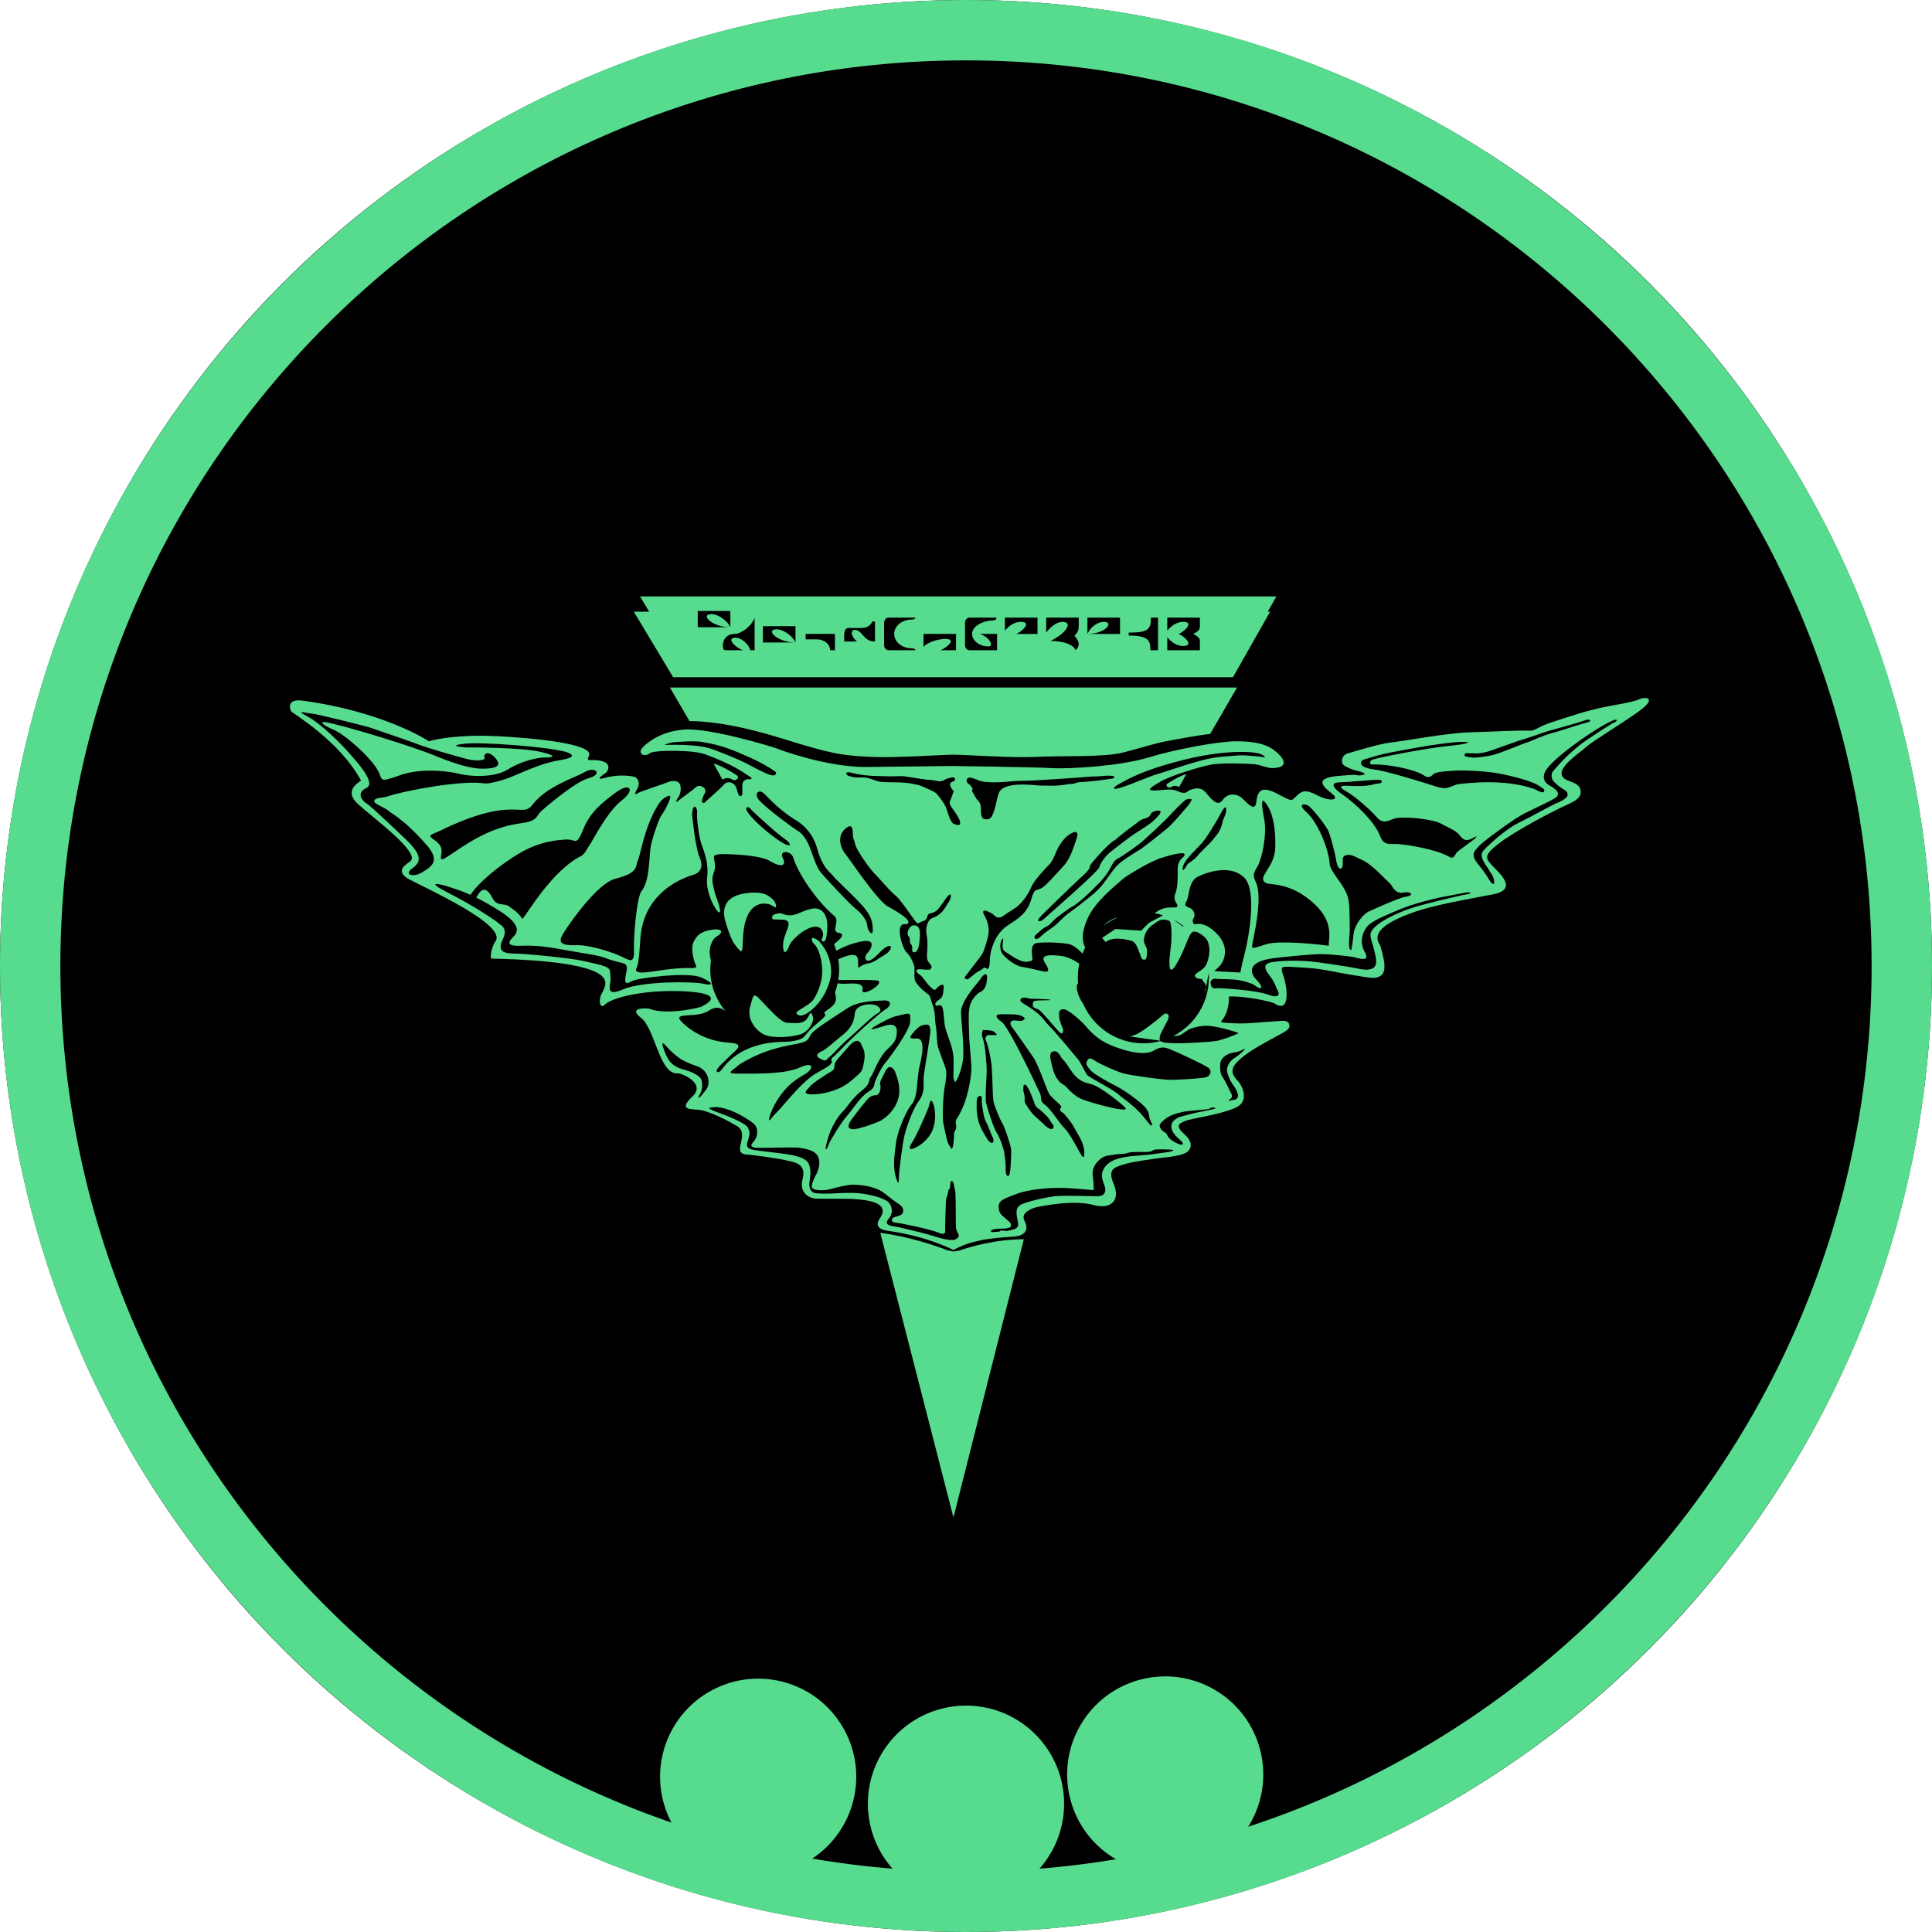 <?xml version="1.0" encoding="UTF-8" standalone="no"?>
<!DOCTYPE svg PUBLIC "-//W3C//DTD SVG 1.1//EN" "http://www.w3.org/Graphics/SVG/1.1/DTD/svg11.dtd">
<svg width="100%" height="100%" viewBox="0 0 256 256" version="1.1" xmlns="http://www.w3.org/2000/svg" xmlns:xlink="http://www.w3.org/1999/xlink" xml:space="preserve" xmlns:serif="http://www.serif.com/" style="fill-rule:evenodd;clip-rule:evenodd;stroke-linecap:round;stroke-miterlimit:1.5;">
    <g transform="matrix(1,0,0,1,-2400,-2700)">
        <g transform="matrix(1,0,0,1,2400,2700)">
            <rect id="faction-romulan-rank-6-token" x="0" y="0" width="256" height="256" style="fill:none;"/>
            <g id="faction-romulan-rank-6-token1" serif:id="faction-romulan-rank-6-token">
                <circle cx="128" cy="128" r="128"/>
                <path d="M128,0C198.645,0 256,57.355 256,128C256,198.645 198.645,256 128,256C57.355,256 0,198.645 0,128C0,57.355 57.355,0 128,0ZM128,8C61.77,8 8,61.77 8,128C8,194.23 61.77,248 128,248C194.23,248 248,194.23 248,128C248,61.77 194.23,8 128,8Z" style="fill:rgb(87,219,142);"/>
                <g transform="matrix(0.929,0,0,0.929,-914.887,18.65)">
                    <g id="Romulan">
                        <path id="Romulan1" serif:id="Romulan" d="M1121.59,158.307C1123.12,157.772 1126.76,156.686 1130.84,156.686L1120.8,196.362L1110.37,155.767C1114.65,156.321 1118.55,157.71 1120.1,158.312L1120.11,158.278L1120.77,158.435L1121.59,158.307ZM1120.83,158.586L1120.79,158.592L1120.8,158.597C1120.81,158.595 1120.83,158.586 1120.83,158.586ZM1120.68,89.182C1120.68,89.182 1131.96,89.321 1134.75,89.48C1137.54,89.639 1144.71,89.161 1148.61,87.967C1152.51,86.772 1158.65,85.656 1161.12,85.656C1163.59,85.656 1165.26,85.974 1166.54,86.931C1167.81,87.886 1169.01,89.48 1166.14,89.48C1165.66,89.48 1164.54,89.002 1163.67,88.922C1162.79,88.844 1159.05,88.684 1157.45,89.002C1155.86,89.321 1151.88,90.516 1150.36,91.393C1148.85,92.27 1148.13,92.747 1149.72,92.667C1151.32,92.587 1151.8,92.348 1152.91,92.826C1154.03,93.304 1154.11,92.747 1154.59,92.587C1155.06,92.428 1156.02,92.031 1156.81,92.986C1157.61,93.942 1158.49,95.058 1159.21,94.022C1159.92,92.986 1161.28,93.065 1162.07,93.863C1162.87,94.659 1163.83,95.695 1163.99,94.341C1164.14,92.986 1164.54,91.87 1166.85,93.065C1169.16,94.261 1168.93,94.261 1169.72,93.464C1170.52,92.667 1171.08,92.508 1172.75,93.384C1174.42,94.261 1176.02,94.102 1174.82,93.145C1173.63,92.19 1172.03,90.915 1175.7,90.596C1179.36,90.277 1177.93,90.596 1178.81,90.516C1179.68,90.437 1179.66,90.192 1178.73,89.959C1177.45,89.639 1177.61,89.639 1176.74,89.241C1175.86,88.844 1176.18,87.648 1176.97,87.409C1177.77,87.17 1181.67,85.974 1183.27,85.815C1184.86,85.656 1191.31,84.462 1194.34,84.381C1197.37,84.302 1201.51,84.063 1202.71,84.142C1203.9,84.222 1203.9,83.664 1206.13,82.947C1208.36,82.231 1211.23,81.195 1214.34,80.637C1217.44,80.079 1218.01,79.92 1218.8,79.601C1219.6,79.281 1220.87,79.521 1219.12,80.955C1217.37,82.391 1212.11,85.496 1211.07,86.452C1210.04,87.409 1205.51,90.222 1208.6,91.313C1209.96,91.792 1210.24,92.19 1210.27,92.863C1210.33,93.997 1208.69,94.513 1207.57,95.058C1205.1,96.252 1200.64,98.642 1198.48,100.316C1196.33,101.988 1196.73,102.387 1197.69,103.423C1198.64,104.459 1201.43,106.769 1197.77,107.486C1194.18,108.188 1189.24,109 1186.22,110.116C1183.19,111.231 1180.3,112.708 1181.6,114.657C1181.75,114.896 1182.27,116.821 1182.27,117.564C1182.27,118.026 1182.4,119.142 1181.01,119.376C1180.47,119.465 1179.61,119.295 1178.49,119.119C1174.42,118.481 1173.63,118.083 1170.52,117.924C1167.41,117.764 1167.33,117.525 1167.89,119.197C1168.45,120.872 1168.82,124.533 1166.62,123.062C1166.14,122.744 1161.91,121.906 1160.08,122.067C1160.16,123.261 1159.77,124.456 1159.37,125.094C1158.97,125.732 1158.65,125.732 1159.68,125.81C1160.72,125.89 1161.91,125.97 1163.75,125.81C1165.58,125.652 1166.14,125.652 1167.1,125.571C1167.45,125.543 1168.49,125.372 1168.66,125.942C1168.84,126.545 1168.65,126.766 1167.49,127.404C1164.87,128.851 1162.58,129.982 1161.2,131.468C1160.16,132.584 1160.64,133.379 1161.44,134.177C1161.68,134.416 1163.35,136.926 1160.96,137.96C1158.57,138.997 1154.66,139.436 1153.79,139.834C1152.91,140.231 1152.38,140.506 1153.87,141.825C1154.71,142.573 1154.97,143.57 1154.14,144.222C1153.65,144.613 1152.48,144.828 1151.6,144.933C1149.22,145.214 1146.06,145.649 1144.95,146.049C1143.83,146.445 1142.71,146.605 1143.67,148.837C1144.62,151.068 1143.35,152.501 1140.72,151.786C1138.09,151.068 1134.12,151.814 1132.67,152.103C1132.28,152.184 1130.29,152.82 1130.92,154.014C1131.32,154.762 1131.44,155.644 1130.38,156.101C1129.75,156.377 1128.55,156.316 1127.1,156.484C1124.67,156.762 1125.2,156.737 1123.79,157.044C1122.32,157.361 1120.8,158.199 1120.8,158.199C1116.35,156.135 1113,155.733 1111.26,155.442C1110.13,155.25 1109.61,154.69 1110.33,153.657C1112.09,151.106 1107.26,151.027 1106.62,150.948C1105.99,150.868 1101.36,150.948 1100.93,150.868C1100.38,150.767 1098.73,150.202 1099.29,148.077C1099.93,145.688 1097.7,145.649 1096.86,145.411C1096.03,145.173 1091.8,144.613 1091.56,144.613C1088.78,144.613 1092,141.746 1089.89,140.51C1088.81,139.882 1085.99,138.32 1084.28,138.2C1083.04,138.115 1081.64,138.159 1083.6,136.288C1085.55,134.416 1081.96,132.981 1081.53,133.022C1078.82,133.269 1078.29,126.673 1076.23,125.093C1074.24,123.571 1077.14,123.699 1077.46,123.819C1079.97,124.76 1084.55,123.659 1084.87,123.499C1088.97,121.452 1082.4,121.308 1081.66,121.29C1076.05,121.136 1071.9,122.345 1071.07,123.221C1070.5,123.822 1070.25,122.944 1070.41,122.305C1070.41,121.388 1072.72,119.676 1069.22,118.322C1065.07,116.719 1055.25,116.689 1054.84,116.648C1054.68,115.572 1055.35,114.338 1055.47,114.177C1057.22,111.846 1045.32,106.509 1043.16,105.336C1040.97,104.14 1042.85,103.143 1043.32,102.786C1044.91,101.592 1037.87,96.452 1035.87,94.619C1033.88,92.786 1035.71,91.671 1036.31,91.272C1033.17,85.456 1026.43,81.631 1026.31,81.354C1025.8,80.155 1026.63,79.681 1027.83,79.84C1039.62,81.411 1045.99,85.655 1045.99,85.655C1046.95,85.337 1050.34,84.679 1055.55,84.919C1060.77,85.157 1069.6,86.015 1068.82,87.706C1068.32,88.782 1069.12,88.066 1070.67,88.483C1072.22,88.902 1071.37,90.077 1071.21,90.177C1069.64,91.158 1070.61,91.015 1070.81,90.953C1073.34,90.196 1075.35,90.696 1075.47,90.793C1076.33,91.507 1075.69,92.467 1075.56,92.687C1075.18,93.334 1075.59,93.244 1075.76,93.065C1075.93,92.885 1079.85,91.611 1079.99,91.521C1080.13,91.431 1081.78,90.849 1081.89,92.199C1081.97,93.164 1081.57,93.614 1081.38,93.912C1081.19,94.211 1081.29,94.399 1081.4,94.251C1081.47,94.174 1083.76,92.514 1084.1,92.179C1084.43,91.846 1085.01,92.08 1085.24,92.309C1085.47,92.537 1085.46,92.885 1085.39,92.976C1085.35,93.028 1085.04,93.543 1084.94,94.07C1084.84,94.599 1085.35,94.45 1085.41,94.32C1085.47,94.191 1087.48,92.519 1088.04,91.851C1088.6,91.182 1089.63,91.503 1089.88,92.458C1090.13,93.414 1090.31,93.543 1090.47,93.474C1090.63,93.403 1090.68,93.315 1090.69,93.135C1090.7,92.985 1090.68,92.287 1090.68,91.881C1090.68,91.471 1091.08,90.982 1091.63,91.064C1092.16,91.138 1091.96,90.834 1091.96,90.834C1090.25,89.694 1089.14,88.917 1085.38,87.507C1083.64,86.851 1078.1,86.914 1077.54,87.329C1076.59,88.046 1075.67,87.33 1076.51,86.492C1076.75,86.253 1078.66,84.261 1082.4,83.982C1086.15,83.702 1095.39,86.573 1095.63,86.691C1095.87,86.812 1102.6,89.321 1108.26,89.321C1108.85,89.321 1120.21,89.181 1120.68,89.182ZM1086.22,137.891C1085.4,137.955 1086.88,138.469 1087.3,138.637C1087.4,138.679 1088.13,138.915 1088.8,139.207C1089.42,139.477 1091.17,140.212 1091.45,140.717C1091.86,141.462 1091.73,141.851 1091.4,142.861C1091.21,143.476 1091.48,143.778 1092.2,143.917C1092.92,144.056 1095.73,144.373 1096.03,144.416C1097.22,144.572 1099.43,144.813 1100.05,145.728C1100.48,146.359 1100.43,147.526 1100.33,148.059C1100.09,149.276 1100.39,149.853 1100.85,150.031C1101.31,150.209 1102.58,150.191 1103.52,150.151C1104.45,150.11 1105.47,150.049 1106.6,150.07C1107.32,150.083 1108.64,150.269 1109.61,150.535C1110.52,150.781 1111.11,151.107 1111.18,151.147C1111.94,151.522 1112.4,152.8 1111.56,153.756C1111.2,154.164 1111.02,154.651 1112.24,154.833C1113.39,155.001 1114.77,155.41 1115.94,155.668C1117.12,155.927 1118.83,156.523 1119.25,156.605C1119.67,156.683 1120.67,156.933 1121.12,156.683C1122.06,156.165 1121.24,155.866 1121.16,155.029C1121.1,154.336 1121.17,151.593 1121.08,150.049C1121.06,149.732 1120.9,149.215 1120.88,149.054C1120.81,148.475 1120.59,148.236 1120.45,148.446C1120.36,148.574 1120.33,148.947 1120.31,149.293C1120.28,149.666 1120.07,149.332 1120,150.167C1119.98,150.446 1119.8,150.669 1119.77,150.869C1119.69,151.325 1119.63,154.691 1119.61,155.111C1119.59,155.513 1119.87,156.245 1118.63,155.728C1117.4,155.208 1113,154.321 1112.42,154.294C1111.98,154.273 1111.92,153.817 1112.16,153.652C1112.36,153.508 1112.55,153.468 1112.9,153.378C1113.97,153.097 1113.75,152.142 1113.1,151.725C1112.44,151.304 1111.18,150.309 1111.06,150.209C1109.81,149.17 1107.9,148.936 1106.56,148.896C1105.79,148.872 1104.11,149.276 1103.32,149.514C1102.52,149.753 1100.83,149.813 1100.63,149.293C1100.43,148.776 1101.34,147.222 1101.34,147.222C1101.65,146.453 1101.9,145.389 1101.33,144.628C1100.85,143.99 1099.79,143.794 1098.87,143.638C1098.43,143.563 1096.75,143.59 1095.21,143.618C1093.84,143.643 1092.58,143.668 1092.42,143.617C1091.66,143.379 1092.04,143.097 1092.32,142.74C1092.7,142.262 1092.82,141.845 1092.8,141.286C1092.78,140.566 1092.36,140.244 1092.28,140.17C1092.08,139.991 1089.61,138.12 1087.16,137.841C1087.06,137.829 1086.97,137.825 1086.88,137.825C1086.58,137.825 1086.37,137.88 1086.22,137.891ZM1149.37,143.937C1149.05,144.056 1149.25,144.135 1148.65,144.213C1148.42,144.245 1148.03,144.241 1147.59,144.238C1146.86,144.231 1146.02,144.226 1145.62,144.373C1144.99,144.612 1144.62,144.454 1143.71,144.612C1142.79,144.772 1142.22,144.691 1141.38,145.588C1140.43,146.6 1140.64,147.56 1140.72,148.038C1140.8,148.516 1140.8,149.393 1140.8,149.674C1139.93,149.632 1138.01,149.393 1136.34,149.354C1134.67,149.314 1131.6,149.514 1129.77,150.23C1127.94,150.948 1127.16,151.107 1127.26,152.222C1127.34,153.179 1127.82,153.297 1128.25,153.735C1128.69,154.173 1128.93,154.173 1129.01,154.651C1129.09,155.129 1128.21,155.169 1127.58,155.169C1126.94,155.169 1126.11,155.247 1126.14,155.568C1126.15,155.693 1126.49,155.661 1126.82,155.631C1127.01,155.612 1127.19,155.593 1127.3,155.607C1127.38,155.621 1127.44,155.46 1127.56,155.45C1127.71,155.44 1127.89,155.455 1128.06,155.471C1128.24,155.488 1128.4,155.504 1128.49,155.489C1130.22,155.2 1130.09,154.812 1129.97,154.056C1129.85,153.297 1129.41,152.103 1130.68,151.624C1131.96,151.147 1134.39,150.587 1135.78,150.509C1137.18,150.43 1140.44,150.547 1141.36,150.547C1142.28,150.547 1142.67,149.952 1142.36,149.075C1142.04,148.198 1141.64,147.322 1142.48,146.287C1143.31,145.25 1144.83,144.933 1146.9,144.772C1148.97,144.612 1149.97,144.454 1151.08,144.295C1152.19,144.135 1152.53,143.937 1151.7,143.896C1151.28,143.876 1150.78,143.856 1150.35,143.856C1149.9,143.856 1149.53,143.877 1149.37,143.937ZM1116.5,126.13C1115.9,126.248 1115.43,126.766 1114.91,127.404C1114.39,128.041 1114.69,128.081 1115.59,128.041C1116.46,128.001 1116.65,129.333 1115.98,131.945C1115.55,133.66 1115.78,136.3 1114.87,137.403C1113.75,138.758 1112.68,141.944 1112.6,142.979C1112.52,144.016 1112.04,146.048 1112.6,147.881C1113.16,149.713 1112.96,147.6 1113.08,146.922C1113.19,146.248 1113.47,143.26 1113.83,141.825C1114.19,140.391 1115.03,138.08 1115.9,136.885C1116.78,135.689 1116.5,134.534 1116.54,133.66C1116.58,132.782 1117.58,127.564 1117.5,126.766C1117.44,126.214 1117.27,126.064 1116.97,126.064C1116.84,126.064 1116.68,126.094 1116.5,126.13ZM1124.99,126.847C1124.87,127.285 1124.75,127.404 1125.07,128.319C1125.38,129.236 1125.55,132.106 1125.55,132.7C1125.55,133.3 1125.29,136.555 1125.47,137.282C1125.66,138.12 1126.58,140.947 1126.98,141.507C1127.38,142.063 1127.98,143.778 1128.06,144.373C1128.13,144.972 1128.25,145.848 1128.25,146.287C1128.25,146.965 1128.21,147.521 1128.53,147.642C1128.85,147.76 1128.89,146.884 1128.93,146.526C1128.97,146.166 1129.09,144.295 1129.01,143.738C1128.93,143.178 1128.09,140.629 1127.78,140.152C1127.46,139.674 1126.62,137.642 1126.5,136.965C1126.38,136.288 1126.38,133.499 1126.26,132.106C1126.14,130.711 1125.7,128.919 1125.47,128.441C1125.23,127.961 1125.47,127.564 1125.82,127.564C1126.18,127.564 1126.9,127.564 1127.02,127.525C1126.71,127.219 1126.7,126.844 1125.22,126.844C1125.15,126.844 1125.07,126.845 1124.99,126.847ZM1127.22,124.616C1126.98,124.654 1126.58,124.934 1127.65,125.651C1128.73,126.369 1132.88,135.292 1133.15,135.888C1133.43,136.488 1133.03,136.925 1133.87,137.522C1134.71,138.12 1135.98,140.231 1136.66,140.869C1137.34,141.507 1138.61,143.937 1138.93,144.494C1139.25,145.05 1139.53,145.332 1139.45,144.056C1139.37,142.78 1138.33,141.385 1137.97,140.67C1137.62,139.953 1136.58,138.758 1136.46,138.679C1136.34,138.597 1135.82,138.359 1136.06,138.041C1136.3,137.721 1136.3,137.803 1135.3,136.847C1134.31,135.888 1134.59,136.169 1134.31,135.65C1134.03,135.132 1132.95,131.866 1132.2,130.75C1131.44,129.635 1129.41,126.726 1129.17,126.448C1128.93,126.169 1128.57,125.332 1129.81,125.492C1130.52,125.584 1130.68,125.532 1130.92,125.292C1131.16,125.054 1130.37,124.734 1129.89,124.654C1129.61,124.609 1128.83,124.59 1128.18,124.59C1127.71,124.59 1127.32,124.6 1127.22,124.616ZM1113.51,124.654C1112.44,124.934 1112.36,124.776 1110.17,125.97C1107.98,127.165 1109.68,126.663 1110.81,126.288C1112.72,125.651 1112.84,126.621 1112.68,127.603C1112.56,128.319 1112.36,128.679 1111.4,129.555C1110.15,130.7 1109.33,133.141 1109.05,133.46C1108.53,134.059 1109.21,134.337 1107.58,135.61C1106.42,136.518 1105.67,137.803 1105.07,138.398C1104.47,138.997 1103.36,140.511 1102.8,142.623C1102.24,144.732 1102.88,143.617 1103,143.178C1103.12,142.74 1104.91,139.834 1105.59,139.115C1106.26,138.398 1107.54,136.327 1108.61,135.689C1109.69,135.054 1109.45,134.615 1109.61,134.216C1109.77,133.817 1110.45,132.244 1111.09,131.507C1111.8,130.671 1114.55,126.926 1114.63,125.651C1114.68,124.782 1114.65,124.506 1114.28,124.506C1114.1,124.506 1113.86,124.566 1113.51,124.654ZM1117.22,137.96C1116.62,139.435 1115.54,141.884 1114.91,142.861C1114.11,144.095 1114.87,143.896 1115.55,143.538C1116.38,143.097 1117.38,142.184 1117.8,141.158C1118.39,139.74 1118.19,138.096 1117.94,137.403C1117.81,137.045 1117.7,136.91 1117.62,136.91C1117.43,136.911 1117.35,137.641 1117.22,137.96ZM1120.61,143.712C1120.68,143.62 1120.75,143.4 1120.8,142.979C1121,141.306 1120.73,141.745 1121.08,141.107C1121.44,140.47 1120.84,140.074 1121.32,139.435C1121.55,139.126 1122.26,137.81 1122.67,136.363C1123.1,134.828 1123.27,133.66 1123.35,132.743C1123.43,131.914 1123.04,128.397 1123.04,127.842C1123,124.376 1122.61,123.071 1124.39,121.548C1124.67,121.309 1125.39,121.368 1125.58,119.676C1125.65,119.075 1125.55,118.874 1125.38,118.874C1125.16,118.874 1124.84,119.227 1124.71,119.477C1124.47,119.915 1121.84,122.623 1121.88,124.296C1121.91,125.651 1122.36,129.316 1122.16,131.029C1122.01,132.313 1121.32,134.271 1120.99,134.245C1121.01,134.134 1120.8,134.005 1120.8,133.46C1120.8,131.268 1120.92,130.829 1120.61,129.515C1120.29,128.201 1119.65,127.005 1119.53,125.931C1119.41,124.854 1119.41,123.938 1119.17,123.5C1119.04,123.254 1118.79,123.296 1118.58,123.339C1118.42,123.372 1118.29,123.405 1118.25,123.3C1118.17,123.061 1118.17,122.902 1118.77,122.504C1119.37,122.106 1119.3,121.594 1119.37,121.189C1119.45,120.712 1119.53,120.113 1118.85,120.512C1118.17,120.911 1118.38,121.468 1117.62,120.791C1116.86,120.113 1116.46,119.237 1116.06,118.999C1115.67,118.759 1115.07,118.163 1116.02,118.163C1116.26,118.163 1117.32,118.301 1117.44,118.21C1118.05,117.763 1117.34,117.405 1117.14,116.967C1116.94,116.532 1117.05,115.885 1117.09,114.977C1117.13,113.972 1116.98,113.305 1116.94,113.062C1116.88,112.662 1116.91,111.619 1117.46,111.074C1117.67,110.859 1118.02,110.812 1118.33,110.632C1119.45,109.995 1119.65,109.239 1120.09,108.641C1120.53,108.043 1120.68,106.729 1119.69,108.123C1118.69,109.517 1118.52,110.003 1117.5,110.195C1116.86,110.314 1117.3,111.072 1116.46,111.31C1115.63,111.55 1115.87,112.027 1115.07,110.911C1114.27,109.795 1113.04,108.004 1112.48,107.606C1111.92,107.207 1110.13,105.096 1109.45,104.419C1108.77,103.742 1106.86,100.993 1106.78,100.316C1106.75,99.998 1106.45,99.505 1106.45,99.002C1106.46,98.347 1106.4,97.772 1106.04,97.772C1105.89,97.772 1105.69,97.865 1105.43,98.084C1103.99,99.279 1104.87,101.112 1105.35,101.67C1105.83,102.226 1109.99,108.475 1111.48,109.239C1112.4,109.712 1113.64,110.476 1114.14,111.004C1114.53,111.413 1114.46,111.783 1113.83,111.748C1112.4,111.669 1113.55,115.293 1114.11,115.771C1114.5,116.1 1114.91,116.808 1115.18,117.605C1115.36,118.11 1115.11,118.879 1115.31,119.756C1115.37,120.024 1116.1,120.99 1117.18,121.725C1117.53,121.966 1117.53,122.443 1117.7,122.862C1118.33,124.496 1118.05,125.094 1118.33,126.568C1118.46,127.234 1118.38,128.639 1118.65,129.435C1118.93,130.233 1119.45,131.706 1119.57,131.985C1119.69,132.263 1119.97,132.743 1119.61,134.615C1119.25,136.488 1119.25,139.435 1119.33,139.953C1119.41,140.47 1119.85,142.463 1119.97,142.819C1120.06,143.09 1120.62,144.072 1120.61,143.712ZM1120.61,141.582C1120.6,142.001 1120.6,142.385 1120.6,142.713C1120.6,143.041 1120.6,143.314 1120.6,143.513C1120.6,143.115 1120.6,142.421 1120.61,141.582ZM1157.67,137.902C1157.26,137.941 1157.71,138.02 1156.96,138.141C1156.2,138.259 1154.38,138.319 1153.41,138.538C1152.43,138.758 1151.4,139.075 1150.6,139.873C1150.29,140.184 1150.11,140.384 1150.27,140.732C1150.6,141.428 1151.04,141.367 1151.2,141.666C1151.43,142.107 1151.56,142.323 1152.05,142.641C1152.55,142.959 1153.27,143.318 1153.47,143.161C1153.71,142.963 1153.09,142.507 1152.99,142.384C1152.81,142.162 1151.88,141.606 1151.88,140.511C1151.88,139.832 1152.67,139.356 1153.23,139.197C1153.79,139.036 1155.09,138.679 1155.76,138.558C1156.44,138.438 1157.85,138.141 1158.07,138.059C1158.26,137.992 1158.14,137.893 1157.84,137.893C1157.79,137.893 1157.73,137.896 1157.67,137.902ZM1124.55,136.248C1124.12,136.405 1124.11,136.595 1124.11,137.756L1124.11,137.841C1124.11,139.075 1124.39,140.391 1125.11,141.507C1125.4,141.974 1125.82,142.979 1126.34,142.941C1126.54,142.924 1126.58,142.423 1126.38,142.103C1126.18,141.785 1125.82,140.59 1125.47,139.991C1125.11,139.396 1124.95,137.96 1124.87,137.443C1124.79,136.969 1124.96,136.228 1124.65,136.228C1124.62,136.228 1124.59,136.235 1124.55,136.248ZM1111.12,132.662C1110.49,133.938 1110.25,134.216 1110.37,134.693C1110.49,135.172 1110.29,136.088 1109.77,136.127C1109.25,136.169 1108.97,136.248 1108.5,136.766C1108.02,137.282 1106.34,139.475 1106.26,139.593C1105.5,140.735 1105.87,140.947 1106.5,140.99C1107.14,141.028 1109.53,140.192 1110.29,139.834C1111.05,139.475 1113.12,137.881 1113.08,135.45C1113.05,133.935 1112.52,133.061 1112.52,132.901C1112.52,132.792 1112.16,132.121 1111.73,132.121C1111.54,132.121 1111.32,132.261 1111.12,132.662ZM1130.9,134.654C1130.74,134.733 1130.8,134.914 1130.76,135.292C1130.74,135.536 1130.9,135.917 1130.96,136.369C1131,136.65 1130.87,136.991 1131.04,137.282C1131.46,138.001 1132.04,138.758 1132.24,138.958C1132.44,139.157 1134.15,140.67 1133.83,140.43C1133.68,140.316 1133.87,140.501 1134.14,140.686C1134.43,140.885 1134.81,141.084 1134.95,140.908C1135.27,140.485 1134.99,140.352 1134.87,140.192C1134.75,140.031 1134.35,139.315 1134.07,139.075C1133.79,138.836 1133.39,138.359 1132.91,138.041C1132.44,137.721 1132.44,137.482 1132.32,137.163C1132.2,136.847 1131.68,135.45 1131.48,135.172C1131.31,134.932 1131.18,134.63 1131,134.63C1130.97,134.63 1130.93,134.638 1130.9,134.654ZM1120.62,140.895C1120.62,140.781 1120.62,140.665 1120.62,140.548L1120.62,140.895ZM1130.44,122.384C1130.05,122.783 1130.92,123.101 1131.24,123.34C1131.44,123.489 1132.3,123.978 1133.08,124.685C1133.57,125.125 1133.95,125.747 1134.35,126.13C1135.38,127.125 1138.33,130.75 1138.61,131.069C1138.89,131.387 1139.57,132.861 1139.89,133.26C1140.2,133.66 1143.43,135.211 1144.31,136.009C1144.75,136.414 1145.83,137.138 1146.71,137.947C1147.57,138.732 1148.24,139.601 1148.57,140.031C1149.25,140.908 1149.21,140.312 1148.89,139.712C1148.57,139.115 1148.89,138.875 1148.29,138.041C1147.69,137.203 1145.14,135.41 1144.19,134.932C1143.23,134.454 1140.88,133.182 1140.4,132.623C1139.93,132.066 1139.57,131.745 1139.89,131.189C1140.2,130.63 1140.64,130.99 1141.2,131.348C1141.76,131.706 1144.03,132.743 1145.03,133.021C1146.02,133.3 1150.36,133.899 1151.52,133.938C1152.67,133.978 1156.22,133.738 1156.81,133.578C1157.41,133.421 1157.69,132.743 1157.26,132.305C1156.81,131.866 1152.48,129.913 1152.48,129.913C1151.48,129.595 1150.84,128.877 1149.41,129.755C1147.97,130.63 1145.13,129.687 1144.51,129.475C1142.75,128.877 1141.31,128.272 1139.53,126.13C1139.13,125.651 1137.69,124.416 1137.42,124.296C1137.14,124.176 1136.82,123.778 1136.26,123.898C1135.7,124.016 1135.9,124.854 1135.9,125.132C1135.9,125.412 1136.34,126.487 1136.42,126.687C1136.5,126.886 1136.46,127.723 1135.82,127.047C1135.18,126.369 1133.31,124.058 1132.91,123.898C1132.52,123.738 1132.04,123.62 1132.12,123.261C1132.15,123.102 1132.04,122.807 1132.39,122.699C1132.84,122.562 1133.81,122.629 1134.39,122.583C1135.42,122.504 1133.11,122.384 1132.04,122.384C1131.56,122.384 1131.19,122.207 1130.87,122.207C1130.72,122.207 1130.58,122.251 1130.44,122.384ZM1120.63,140.171L1120.62,140.457L1120.63,139.998L1120.63,140.171ZM1110.77,122.623C1109.41,122.704 1107.26,122.704 1105.67,123.738C1104.07,124.776 1101.2,126.608 1100.65,127.245C1100.09,127.881 1100.33,128.359 1099.05,128.679C1098.42,128.839 1096.19,129.157 1094.15,129.874C1092.12,130.591 1090.29,131.706 1090.13,131.866C1089.35,132.648 1088.06,133.061 1090.13,133.061C1092.77,133.061 1096.82,133.141 1098.89,132.184C1100.97,131.229 1100.88,132.423 1099.61,133.141C1098.97,133.499 1097.9,134.155 1096.99,135.111C1096.09,136.069 1095.34,137.322 1095.07,137.92C1094.66,138.823 1094.32,139.784 1094.6,139.695C1094.72,139.656 1094.88,139.304 1095.39,138.796C1096.98,137.203 1099.22,134.072 1101.48,132.861C1104.91,131.029 1102.56,131.547 1103.75,130.591C1104.26,130.187 1105.22,129.082 1106.52,127.852C1108.28,126.175 1110.45,124.301 1111,123.978C1111.92,123.444 1112.1,122.618 1110.93,122.618C1110.88,122.618 1110.82,122.62 1110.77,122.623ZM1120.69,138.11L1120.65,139.33C1120.66,138.924 1120.67,138.514 1120.69,138.11ZM1134.95,129.913C1134.31,130.113 1134.75,131.428 1134.83,131.785C1134.91,132.145 1135.22,133.938 1136.46,134.615C1136.86,134.836 1137.11,135.224 1137.4,135.502C1138.02,136.069 1138.6,136.55 1139.49,136.847C1140.8,137.282 1143.19,137.96 1144.39,138.12C1145.58,138.28 1145.58,138.16 1144.99,137.603C1144.39,137.044 1141.8,135.014 1140.72,134.654C1139.65,134.295 1139.69,134.454 1138.89,133.978C1138.09,133.499 1137.42,132.423 1137.1,131.906C1136.78,131.387 1136.22,130.829 1136.22,130.829C1135.92,130.291 1135.67,129.867 1135.22,129.867C1135.14,129.867 1135.05,129.882 1134.95,129.913ZM1120.74,136.834C1120.73,137.022 1120.73,137.215 1120.72,137.412C1120.71,137.609 1120.7,137.809 1120.69,138.011C1120.71,137.607 1120.72,137.211 1120.74,136.834ZM1160.84,130.033C1159.61,130.213 1159.14,130.869 1158.97,131.189C1158.84,131.425 1158.67,132.822 1159.19,133.559C1159.7,134.295 1160.14,135.392 1160.32,135.709C1160.5,136.028 1160.6,136.185 1160.45,136.497C1160.33,136.755 1160.07,136.652 1160.13,136.944C1160.16,137.092 1160.14,136.836 1160.9,136.786C1161.23,136.763 1161.47,136.327 1161.38,136.009C1161.15,135.195 1160.62,134.634 1160.38,134.195C1160.14,133.759 1159.77,132.901 1159.82,132.404C1159.88,131.906 1160.2,131.248 1160.94,130.79C1161.68,130.332 1162.33,129.695 1162.37,129.515C1162.38,129.489 1162.38,129.478 1162.37,129.478C1162.3,129.478 1161.89,129.879 1160.84,130.033ZM1079.77,130.312C1080.29,131.547 1081.01,132.184 1082.68,132.583C1083.03,132.667 1084.73,133.278 1084.87,134.017C1084.93,134.305 1085.11,135.158 1084.67,135.928C1084,137.125 1084.94,136.133 1085.07,135.928C1085.23,135.67 1085.61,135.335 1085.75,134.932C1086.15,133.738 1085.51,132.423 1084.19,131.985C1083.09,131.617 1082.18,131.207 1081.67,130.814C1081.05,130.343 1080.5,129.916 1079.85,129.157C1079.6,128.857 1079.44,128.736 1079.37,128.736C1079.14,128.736 1079.52,129.716 1079.77,130.312ZM1120.77,136.315C1120.78,136.221 1120.79,136.129 1120.79,136.038L1120.77,136.315ZM1105.71,129.357C1104.89,130.362 1103.99,131.148 1103.87,131.667C1103.75,132.184 1103.95,132.423 1103.32,132.782C1102.68,133.141 1100.65,134.454 1100.33,134.894C1100.01,135.332 1099.09,135.928 1100.41,136.009C1101.72,136.088 1104.39,135.61 1106.14,134.138C1107.9,132.662 1107.78,132.782 1108.06,131.268C1108.34,129.755 1107.74,129.236 1107.66,128.919C1107.61,128.74 1107.43,128.38 1107.05,128.38C1106.75,128.38 1106.31,128.612 1105.71,129.357ZM1120.84,135.436L1120.81,135.801C1120.82,135.675 1120.83,135.553 1120.84,135.436ZM1120.9,134.822L1120.85,135.255C1120.87,135.1 1120.88,134.955 1120.9,134.822ZM1120.96,134.362C1120.97,134.342 1120.97,134.323 1120.98,134.303L1120.96,134.362ZM1086.21,116.9C1086.15,117.329 1086.12,117.767 1086.12,118.213C1086.12,120.504 1086.96,122.602 1088.36,124.214C1087.85,123.762 1087.06,123.314 1085.87,124.098C1084.23,125.173 1080.97,124.293 1081.84,125.453C1081.96,125.61 1084.38,128.378 1088.78,128.639C1091.44,128.797 1089.49,129.874 1088.7,130.75C1088.49,130.983 1087.58,131.772 1087.22,132.26C1086.74,132.901 1087.26,133.061 1087.7,132.544C1088.1,132.069 1090.25,128.519 1096.82,128.519C1097.42,128.519 1098.93,128.361 1099.45,127.842C1099.57,127.726 1100.12,126.984 1100.84,126.337C1101.72,125.545 1102.77,124.817 1102.48,124.576C1101.96,124.138 1103.85,123.765 1104.03,122.544C1104.08,122.259 1103.99,121.848 1103.91,121.447C1104.06,121.036 1104.19,120.611 1104.29,120.174C1104.33,120.177 1104.38,120.183 1104.43,120.194C1104.8,120.268 1105.28,120.246 1105.77,120.225C1106.89,120.175 1108.03,120.126 1107.82,121.189C1107.74,121.588 1108.35,121.482 1108.89,121.221C1109.82,120.772 1110.77,119.856 1109.81,119.756C1109.05,119.676 1107.42,119.686 1105.93,119.695C1105.38,119.699 1104.84,119.703 1104.38,119.701C1104.45,119.216 1104.5,118.719 1104.5,118.213C1104.5,117.713 1104.46,117.223 1104.38,116.744C1105.53,116.215 1107.13,115.65 1107.18,116.808C1107.26,118.601 1107.1,117.843 1107.98,117.525C1108.85,117.205 1109.01,117.445 1110.13,116.648C1110.53,116.364 1111.11,116.109 1111.45,115.784C1112.08,115.195 1112.07,114.401 1111,115.134C1110.37,115.573 1109.66,116.548 1109,116.854C1108.1,117.264 1108.06,116.249 1108.54,115.852C1108.71,115.705 1109.24,114.989 1109.12,114.529C1109.04,114.187 1108.61,113.987 1107.42,114.259C1105.97,114.589 1104.87,115.092 1104.1,115.522C1104,115.206 1103.88,114.897 1103.76,114.596C1104.78,113.826 1105.38,113.097 1104.47,112.982C1103.2,112.824 1104.69,111.329 1103.83,110.594C1101.12,108.283 1098.61,104.419 1097.94,102.226C1097.62,101.192 1095.77,101.155 1096.5,102.387C1096.74,102.786 1096.99,104.161 1094.43,102.626C1094.03,102.387 1092.29,101.847 1088.46,101.749C1085.27,101.67 1087.39,102.414 1086.62,104.379C1086.24,105.386 1086.5,106.002 1086.59,106.495C1086.73,107.213 1086.87,107.63 1087.1,108.243C1087.73,109.872 1087.66,110.951 1086.62,109.079C1086.62,109.079 1085.43,107.047 1085.67,105.056C1085.91,103.064 1085.27,101.47 1084.87,100.355C1084.47,99.239 1084.18,96.608 1084.23,96.052C1084.3,95.442 1084.1,94.988 1083.9,94.988C1083.73,94.988 1083.55,95.299 1083.52,96.093C1083.52,96.093 1083.92,100.424 1084.55,102.109C1084.67,102.426 1085.43,103.881 1083.96,104.619C1083.8,104.697 1076.68,106.288 1076.15,113.74C1076.11,114.298 1075.95,117.205 1075.71,117.723C1075.47,118.241 1075.27,118.601 1076.39,118.641C1076.93,118.66 1077.9,118.489 1079.08,118.319C1080.32,118.14 1081.78,117.961 1083.2,118.003C1084.55,118.041 1084.05,117.653 1083.91,117.246C1083.89,117.165 1083.26,115.403 1083.7,114.371C1084.08,113.502 1084.65,112.846 1086.03,112.585C1087.5,112.305 1087.74,112.665 1087.66,112.904C1087.58,113.143 1087.22,113.382 1086.9,113.581C1086.59,113.781 1085.67,114.976 1086.19,116.808C1086.19,116.839 1086.2,116.87 1086.21,116.9ZM1106.74,124.416C1106.65,125.167 1106.58,126.248 1105.07,127.484C1103.56,128.719 1102.64,129.555 1102.24,129.755C1101.84,129.953 1100.77,130.391 1101.76,130.91C1102.76,131.428 1102.56,131.108 1103.08,130.711C1103.6,130.312 1104.87,128.839 1105.75,128.12C1106.62,127.404 1109.25,124.815 1109.93,124.496C1110.61,124.177 1110.49,123.699 1109.81,123.341C1109.13,122.983 1106.9,123.141 1106.74,124.416ZM1150.7,110.474C1150.31,110.348 1149.9,110.249 1149.49,110.176C1150.57,109.34 1151.49,109.331 1152.15,109.357C1153.15,109.398 1152.63,108.8 1152.55,108.681C1152.48,108.562 1152.15,107.963 1152.48,107.286C1152.79,106.609 1152.79,104.817 1152.79,104.379C1152.79,103.941 1152.67,102.984 1153.39,102.347C1154.03,101.781 1153.79,101.623 1153.39,101.623C1153.34,101.623 1153.29,101.626 1153.23,101.631C1152.75,101.67 1152.08,101.773 1150.4,102.307C1148.65,102.865 1145.38,104.936 1145.06,105.214C1143.66,106.442 1140.96,108.562 1139.89,111.032C1138.9,113.301 1139.26,114.46 1139.6,115.066C1139.45,115.347 1139.32,115.637 1139.2,115.935C1138.75,115.449 1138.21,114.974 1137.62,114.697C1136.93,114.376 1134.03,114.259 1132.75,114.417C1131.48,114.576 1132.2,116.608 1132.04,116.847C1131.88,117.085 1131.68,117.007 1131.56,117.047C1130.5,117.4 1128.97,116.131 1128.17,115.653C1127.44,115.212 1128.06,113.788 1127.88,113.788C1127.86,113.788 1127.84,113.799 1127.82,113.82C1127.46,114.098 1127.3,115.334 1127.78,115.97C1128.25,116.608 1129.57,117.685 1130.64,117.843C1131.72,118.003 1133.67,118.521 1133.87,118.521C1134.32,118.521 1134.59,118.401 1133.87,117.285C1133.15,116.17 1134.19,116.051 1136.02,116.249C1137.11,116.367 1138.08,116.916 1138.76,117.378C1138.61,118.026 1138.54,118.699 1138.54,119.388C1138.54,119.673 1138.55,119.954 1138.58,120.233L1138.57,120.234C1138.21,120.416 1138.36,121.73 1139.34,123.177C1140.8,126.448 1144.08,128.734 1147.89,128.734C1148.73,128.734 1149.55,128.621 1150.34,128.409C1150.69,128.715 1151.57,128.681 1152.55,128.719C1153.59,128.758 1157.65,128.559 1158.49,128.359C1159.33,128.161 1160.8,127.642 1161.48,127.285C1160.8,126.965 1158.37,126.328 1157.3,126.248C1156.22,126.169 1155.18,126.448 1154.62,126.647C1154.07,126.847 1153.4,127.544 1152.93,127.623C1152.61,127.677 1152.36,127.714 1152.17,127.691C1155.18,126.135 1157.23,122.998 1157.23,119.388C1157.23,119.149 1157.22,118.911 1157.21,118.676L1156.82,120.69C1156.83,120.93 1156.78,121.252 1156.62,121.706L1156.82,120.69C1156.79,120.151 1156.45,120.019 1156.34,119.716C1156.24,119.446 1155.86,119.596 1155.62,119.476C1154.56,118.947 1155.96,118.606 1156.58,117.923C1156.73,117.756 1156.87,117.513 1156.98,117.224L1156.98,117.224C1157.22,116.617 1157.36,115.807 1157.29,115.077L1157.28,115.035C1157.22,114.466 1157.03,113.949 1156.66,113.621C1155.73,112.798 1155.23,112.711 1154.93,112.85L1154.92,112.855C1154.84,112.895 1154.77,112.952 1154.72,113.016L1154.72,113.016C1154.62,113.126 1154.56,113.254 1154.51,113.342C1154.31,113.66 1153.39,116.209 1152.48,117.645C1151.56,119.079 1151.6,117.485 1151.6,117.007C1151.6,116.529 1151.88,114.458 1151.88,114.218C1151.88,113.89 1152.04,111.389 1151.52,111.23C1150.43,110.898 1150.2,111.15 1149.17,111.867C1148.13,112.585 1147.93,113.74 1147.97,114.177C1148,114.533 1148.41,115.134 1148.41,115.453C1148.41,115.771 1148.45,116.808 1148.05,116.808C1147.65,116.808 1147.67,116.65 1147.42,116.052C1147.17,115.492 1146.94,114.298 1146.14,114.098C1143.55,113.45 1142.84,114.059 1142.52,114.298L1142,113.699L1143.91,112.426L1147.57,112.665L1148.69,111.549L1150.7,110.474ZM1150.28,128.359C1150.14,128.201 1150.2,127.742 1150.36,127.384C1150.52,127.025 1151.01,126.091 1151.18,125.79C1151.4,125.392 1151.68,124.854 1151.36,124.576C1151.04,124.297 1150.68,124.676 1150.28,125.033C1149.75,125.513 1148.33,126.567 1147.97,126.806C1147.62,127.046 1146.86,127.564 1145.98,127.763L1150.28,128.359ZM1099.13,127.404C1097.78,127.882 1095.03,128.042 1093.88,127.525C1092.72,127.006 1091.27,125.406 1091.8,123.5C1092.28,121.788 1092.27,121.476 1093.24,122.505C1095.27,124.655 1096.3,125.771 1097.1,125.81C1098.42,125.876 1099.53,126.01 1100.05,125.015C1100.57,124.017 1100.49,124.377 1100.77,124.975C1100.91,125.278 1100.57,126.727 1099.13,127.404ZM1103.36,118.56C1103.36,119.915 1102.33,122.875 1099.97,124.416C1098.93,125.093 1098.46,124.634 1098.4,124.421C1098.31,124.111 1100.12,123.387 1100.77,122.583C1100.93,122.384 1102.12,120.551 1102.08,118.321C1102.04,116.091 1101.22,114.798 1101.01,114.656C1100.65,114.417 1100.1,113.122 1101.44,114.02C1101.68,114.177 1103.36,115.881 1103.36,118.56ZM1193.78,107.247C1193.18,107.367 1191.71,107.645 1190.44,107.885C1189.16,108.123 1186.22,108.879 1184.34,109.678C1182.5,110.46 1181.16,110.992 1180.2,111.71C1179.37,112.332 1178.53,114.059 1179.44,115.653C1180.36,117.246 1178.64,116.613 1177.73,116.409C1177.37,116.33 1174.66,116.011 1173.23,116.011C1171.79,116.011 1167.69,116.448 1167.01,116.529C1166.34,116.608 1162.33,116.924 1163.63,119.197C1163.79,119.477 1164.78,120.352 1164.7,120.751C1164.62,121.15 1163.79,120.473 1163.59,120.352C1163.39,120.234 1162.04,119.716 1160.76,119.635C1159.49,119.556 1157.97,119.556 1158.13,119.556C1159.05,119.556 1157.3,119.197 1157.49,120.273C1157.65,121.096 1158.13,120.872 1158.49,120.872C1159.43,120.872 1164.19,121.189 1165.78,121.828C1166.93,122.287 1167.41,121.906 1167.1,121.309C1166.78,120.712 1166.59,119.92 1165.9,119.079C1164.82,117.763 1165.32,117.322 1166.18,117.166C1166.62,117.085 1168.37,116.847 1171.12,117.007C1172.81,117.104 1177.81,117.923 1178.33,118.041C1178.85,118.163 1181.39,118.799 1181.08,116.769C1180.76,114.736 1180.38,114.332 1180.28,113.382C1180.12,111.908 1183.87,110.234 1185.78,109.557C1187.5,108.948 1192.99,107.645 1194.02,107.485C1194.84,107.36 1194.59,107.211 1194.16,107.211C1194.04,107.211 1193.91,107.221 1193.78,107.247ZM1051.92,107.563C1050.24,106.8 1049.28,106.596 1048.94,106.451C1048.65,106.328 1047.55,106.012 1047.1,106.012C1046.68,106.012 1046.82,106.286 1048.7,107.247C1052.6,109.239 1055.63,111.31 1055.95,111.628C1056.27,111.948 1057.31,112.266 1056.51,113.939C1055.71,115.613 1056.67,115.931 1058.18,115.931C1059.7,115.931 1066.34,116.595 1067.9,116.967C1069.58,117.364 1070.93,117.559 1071.56,118.018C1071.91,118.273 1071.83,118.867 1071.89,119.435C1071.98,120.402 1070.93,122.225 1073.72,121.029C1076.51,119.835 1083.76,119.915 1085.11,120.234C1086.46,120.551 1086.79,120.234 1084.87,119.357C1082.96,118.48 1075.71,119.435 1074.99,119.835C1074.28,120.234 1073.72,120.551 1074.12,118.719C1074.51,116.887 1073.8,117.603 1071.17,116.569C1070.2,116.187 1068.52,115.97 1066.3,115.587C1064.32,115.244 1061.92,114.702 1059.22,114.815C1056.85,114.915 1057.31,114.259 1058.1,113.46C1058.9,112.665 1058.74,111.55 1056.11,109.877C1054.8,109.041 1053.68,108.419 1052.74,107.953C1053.18,107.189 1053.93,105.817 1055.07,108.043C1055.72,109.305 1056.72,108.639 1057.46,109.239C1057.86,109.557 1058.74,110.035 1059.3,110.992C1059.85,110.594 1063.4,104.159 1067.74,101.988C1068.22,101.749 1068.54,100.954 1068.94,100.394C1069.34,99.838 1071.41,95.695 1073.48,94.101C1074.84,93.055 1074.89,92.247 1074.2,92.247C1073.85,92.247 1073.29,92.467 1072.6,92.986C1070.61,94.499 1069.02,95.695 1067.98,98.244C1067.23,100.098 1067.06,99.93 1066.39,99.76C1066.13,99.697 1065.81,99.634 1065.35,99.678C1064.54,99.756 1061.98,99.815 1058.91,101.618C1056.04,103.312 1052.91,105.937 1051.92,107.563ZM1137.58,98.801C1136.94,99.16 1136.46,99.678 1135.94,100.474C1135.42,101.272 1135.11,102.586 1134.47,103.225C1133.83,103.86 1132.24,105.574 1131.88,106.49C1131.52,107.407 1130.72,108.523 1129.97,109.159C1129.55,109.514 1128.94,109.858 1128.42,110.2C1128,110.476 1127.67,110.794 1127.34,110.794C1126.58,110.794 1126.9,110.434 1125.78,109.956C1124.67,109.478 1125.07,110.273 1125.31,110.672C1125.55,111.072 1125.9,112.066 1125.82,112.904C1125.75,113.74 1125.19,115.532 1124.87,116.051C1124.55,116.569 1123.11,118.321 1122.88,118.679C1122.64,119.038 1122.2,119.435 1122.48,119.517C1122.76,119.596 1122.71,119.756 1123.19,119.357C1123.67,118.957 1124.07,118.601 1124.51,118.401C1124.84,118.252 1125.23,117.803 1125.38,117.963C1126.07,118.65 1125.94,116.847 1126.06,116.091C1126.18,115.334 1126.71,113.164 1128.45,111.988C1129.93,110.992 1131.32,110.273 1131.92,108.123C1132.36,106.532 1132.63,107.007 1133.35,106.609C1134.07,106.213 1135.46,104.537 1136.42,103.542C1137.38,102.546 1137.85,100.993 1137.97,100.674C1138.09,100.355 1138.65,98.922 1138.45,98.761C1138.34,98.672 1138.28,98.585 1138.14,98.585C1138.03,98.585 1137.86,98.642 1137.58,98.801ZM1155.58,105.016C1154.31,105.692 1154.43,107.804 1154.07,108.401C1153.71,109 1153.79,109.159 1154.46,109.398C1155.14,109.638 1155.34,110.514 1155.06,110.872C1154.79,111.23 1154.98,111.867 1155.34,111.748C1155.87,111.573 1156.7,111.828 1157.21,112.148C1157.73,112.466 1159.53,113.781 1159.53,115.613C1159.53,117.445 1158.33,118.041 1158.01,118.441C1158.41,118.441 1160.6,118.601 1161.72,118.641C1161.72,118.641 1161.93,117.5 1162.23,116.369C1162.99,113.54 1164.11,106.895 1162.27,105.096C1161.46,104.303 1160.42,104.029 1159.38,104.029C1157.85,104.029 1156.34,104.614 1155.58,105.016ZM1080.32,93.422C1080.11,93.422 1079.31,93.677 1078.66,94.738C1076.66,98.005 1076.19,101.829 1075.79,102.626C1075.39,103.423 1076.07,104.379 1072.6,105.255C1069.96,105.924 1066.07,111.644 1065.35,112.744C1064.67,113.781 1064.04,114.854 1066.87,114.736C1068.99,114.647 1072.44,115.852 1073.56,116.409C1074.67,116.967 1075.31,117.364 1075.23,115.453C1075.15,113.54 1075.65,107.663 1076.35,106.968C1076.57,106.743 1076.92,105.986 1077.07,105.335C1077.45,103.692 1077.48,101.437 1077.62,100.674C1077.9,99.2 1078.85,96.597 1079.17,96.173C1079.69,95.495 1080.75,93.431 1080.32,93.422L1080.32,93.422ZM1114.27,112.943C1114.35,112.305 1114.83,111.827 1115.27,111.907C1115.7,111.988 1116.09,112.193 1116.02,113.471C1115.97,114.148 1115.92,114.734 1115.78,115.164C1115.64,115.559 1115.38,115.809 1115.17,115.752C1114.73,115.632 1115,115.456 1114.91,114.945C1114.81,114.398 1114.57,114.806 1114.58,113.939C1114.59,113.382 1114.19,113.581 1114.27,112.943ZM1102.13,114.188C1101.93,114.157 1102.06,113.721 1102.12,113.621C1102.4,113.163 1102.09,110.946 1099.21,112.865C1098.74,113.182 1097.58,114.178 1097.38,114.815C1097.18,115.453 1096.54,116.489 1096.5,114.776C1096.46,113.063 1098.26,111.231 1096.54,111.111C1095.47,111.036 1095.02,111.124 1094.97,110.964C1094.83,110.555 1095.07,110.314 1095.87,110.195C1096.56,110.091 1096.94,110.833 1098.5,110.274C1099.36,109.964 1100.71,109.203 1101.64,109.606C1103,110.195 1102.88,112.109 1102.72,113.263C1102.56,114.377 1102.32,114.218 1102.13,114.188ZM1095.47,109.332C1095.38,109.441 1094.93,108.996 1094.43,108.879C1093.76,108.72 1091.01,108.323 1090.77,113.859C1090.68,115.936 1090.73,116.091 1089.63,114.658C1089.05,113.907 1088.58,112.305 1088.42,111.827C1087.98,110.513 1087.28,107.715 1091.56,107.286C1093.95,107.047 1094.51,107.765 1095.03,108.202C1095.36,108.483 1095.61,109.152 1095.47,109.332ZM1171.2,95.813C1172.67,97.129 1174.32,100.855 1174.46,103.144C1174.5,103.781 1175.18,104.658 1175.5,105.135C1175.82,105.613 1176.97,107.007 1177.17,108.401C1177.37,109.795 1177.29,111.948 1177.33,112.665C1177.35,113.022 1176.97,115.334 1177.51,115.438C1177.61,115.458 1177.77,114.119 1177.85,113.302C1178.01,111.669 1179.36,110.195 1180.16,109.877C1180.53,109.73 1184.38,107.923 1185.42,107.804C1186.45,107.685 1186.28,106.995 1184.86,107.247C1183.75,107.445 1183.31,106.131 1183.07,105.933C1182.35,105.337 1180.6,103.264 1179.09,102.586C1178.3,102.234 1177.53,101.71 1176.86,101.879C1176.12,102.065 1176.35,102.658 1176.34,103.182C1176.31,103.86 1175.99,103.962 1175.74,103.655C1175.56,103.437 1175.43,102.952 1175.38,102.586C1175.26,101.71 1174.66,99.478 1174.34,98.601C1174.03,97.725 1171.87,95.097 1171.4,94.818C1171.24,94.727 1171,94.66 1170.81,94.66C1170.42,94.66 1170.21,94.933 1171.2,95.813ZM1165.12,96.729C1165.57,99.033 1164.75,102.498 1164.19,103.463C1163.47,104.697 1163.51,104.776 1163.99,105.892C1164.93,108.094 1163.59,113.7 1163.43,114.576C1163.27,115.453 1163.59,115.134 1165.5,114.576C1167.45,114.009 1173.3,114.666 1174.34,114.815C1174.23,113.979 1175.22,111.628 1172.35,108.92C1168.95,105.703 1165.96,106.176 1165.42,105.892C1163.91,105.096 1166.62,103.742 1166.7,100.872C1166.78,98.005 1166.38,95.934 1165.42,94.579C1165.27,94.366 1165.09,94.136 1164.97,94.136C1164.78,94.136 1164.72,94.693 1165.12,96.729ZM1153.75,94.141C1153.27,94.54 1152.08,95.735 1151.52,96.372C1150.96,97.009 1148.45,99.319 1147.77,99.916C1147.1,100.515 1144.95,101.988 1144.46,102.268C1143.99,102.546 1143.83,102.466 1143.15,103.781C1142.48,105.096 1141.24,106.213 1140.56,106.888C1139.89,107.565 1138.45,108.879 1137.82,109.2C1137.18,109.517 1135.98,110.473 1135.5,110.832C1135.03,111.191 1134.59,111.867 1134.03,112.107C1133.47,112.346 1133.09,112.824 1132.71,113.103C1132.56,113.222 1132.24,113.502 1132.4,113.74C1132.48,113.857 1132.71,114.059 1133.39,113.382C1134.07,112.704 1134.61,112.526 1135.52,111.728C1135.52,111.728 1136.74,110.514 1137.1,110.273C1137.46,110.035 1140.16,108.004 1141.28,106.968C1142.4,105.933 1143.43,103.981 1144.39,103.144C1145.35,102.307 1147.22,101.232 1147.57,100.993C1147.93,100.754 1151.08,98.323 1151.76,97.645C1152.43,96.969 1154.03,95.136 1154.31,94.779C1154.59,94.419 1154.9,93.902 1154.7,93.902C1154.62,93.902 1154.51,93.871 1154.38,93.871C1154.22,93.871 1154.01,93.919 1153.75,94.141ZM1092.84,92.986C1092.68,93.145 1092.64,93.585 1093.16,94.141C1094.31,95.375 1098.22,98.244 1098.62,98.444C1099.01,98.642 1099.81,99.439 1100.33,100.833C1100.85,102.226 1101.25,103.542 1101.8,104.259C1102.36,104.976 1105.95,108.84 1106.78,109.478C1107.62,110.116 1108.45,111.15 1108.5,111.908C1108.54,112.665 1109.29,113.62 1109.29,112.585C1109.29,111.55 1109.17,110.672 1107.9,109.2C1106.62,107.725 1103.71,105.096 1103.6,104.817C1103.48,104.537 1102.16,103.9 1101.36,100.954C1100.57,98.005 1098.26,96.889 1098.1,96.77C1098.1,96.77 1096.19,95.655 1094.15,93.463C1093.82,93.1 1093.5,92.819 1093.2,92.819C1093.08,92.819 1092.95,92.869 1092.84,92.986ZM1153.47,112.027L1153.69,112.068C1153.23,111.699 1152.73,111.373 1152.2,111.096L1153.47,112.027ZM1144.27,110.768C1143.92,110.842 1143.55,110.983 1143.19,111.189C1142.83,111.395 1142.48,111.665 1142.16,111.999C1142.81,111.502 1143.51,111.086 1144.27,110.768ZM1149.17,95.773C1148.77,96.013 1149.05,96.372 1148.25,96.611C1147.46,96.85 1147.34,97.009 1146.94,97.328C1146.54,97.645 1145.74,98.165 1144.59,99.12C1143.43,100.076 1144.27,99.439 1143.55,99.916C1142.84,100.394 1141.2,102.188 1140.6,102.944C1140.01,103.702 1140.36,103.542 1140.12,103.9C1139.89,104.259 1139.37,104.736 1138.49,105.535C1137.62,106.33 1133.99,109.877 1133.75,110.116C1133.51,110.355 1132.71,111.11 1132.91,111.271C1133.11,111.43 1133.45,111.292 1134.15,110.594C1134.27,110.473 1141.4,104.298 1141.6,103.622C1141.8,102.944 1142.4,102.148 1143.03,101.59C1143.67,101.032 1145.38,99.758 1146.02,99.279C1146.66,98.801 1148.41,97.767 1149.13,97.168C1149.84,96.571 1150.48,95.854 1150.32,95.655C1150.26,95.577 1150.13,95.542 1149.98,95.542C1149.73,95.542 1149.41,95.628 1149.17,95.773ZM1214.98,82.628C1212.9,83.464 1207.41,87.224 1205.62,89.36C1204.58,90.596 1205.02,91.484 1205.73,91.91C1205.93,92.03 1207.89,92.986 1206.57,93.782C1205.26,94.58 1202.45,95.716 1201.04,96.651C1199.28,97.806 1196.13,100.116 1195.69,100.674C1195.26,101.232 1194.42,101.671 1195.58,103.104C1196.73,104.537 1197.01,105.097 1197.21,105.414C1197.41,105.733 1197.97,106.451 1197.93,105.653C1197.89,104.858 1197.37,104.419 1197.17,103.981C1196.97,103.543 1195.62,102.148 1196.37,101.272C1197.13,100.395 1199.72,98.124 1201.19,97.407C1202.67,96.69 1206.21,94.738 1206.69,94.54C1207.17,94.341 1208.47,93.823 1208.4,93.225C1208.33,92.467 1207.49,92.621 1206.33,91.273C1206.09,90.994 1206.01,90.237 1206.33,89.919C1206.65,89.599 1208.36,87.369 1211.15,85.457C1211.53,85.199 1214.66,83.107 1215.02,82.986C1215.37,82.868 1215.73,82.43 1214.98,82.628ZM1028.66,82.111C1030.66,83.165 1033.66,86.233 1034.68,87.409C1035.65,88.538 1038.54,91.631 1037.07,92.308C1035.59,92.986 1036.43,94.141 1037.07,94.499C1037.71,94.857 1042.86,99.803 1043.01,99.956C1044.16,101.152 1045.36,102.546 1043.76,103.662C1042.17,104.776 1043.84,105.096 1045.04,104.339C1046.23,103.582 1047.7,102.825 1045.75,100.554C1044.83,99.482 1043.62,98.21 1042.43,97.218C1041.11,96.11 1040.53,95.85 1040.37,95.695C1039.82,95.136 1038.36,94.682 1038.22,94.296C1037.99,93.663 1039.42,93.742 1040.02,93.542C1042.84,92.603 1050.86,91.156 1053.96,91.67C1054.44,91.75 1056.49,91.269 1057.78,90.715C1060.57,89.52 1062.5,88.707 1064.56,88.366C1064.8,88.324 1067.74,87.927 1065.63,87.21C1063.52,86.492 1053.52,85.695 1050.93,86.014C1048.34,86.333 1051.29,86.533 1051.29,86.533C1051.29,86.533 1059.1,86.492 1061.93,87.169C1064.75,87.847 1063.36,87.966 1062.48,87.966C1061.61,87.966 1059.26,88.404 1057.23,89.68C1055.19,90.954 1051.61,90.634 1050.41,90.316C1049.22,89.998 1045.08,89.36 1041.93,90.476C1038.78,91.592 1039.42,91.219 1038.78,89.958C1037.79,88.006 1034,84.659 1032.33,83.982C1031.15,83.503 1029.78,82.588 1031.77,83.025C1034.92,83.72 1043.52,86.333 1046.99,87.767C1050.56,89.245 1052.52,89.56 1053.48,89.56C1054.44,89.56 1057.01,89.58 1055.31,87.886C1054.32,86.889 1053.72,87.528 1053.92,88.045C1054.04,88.352 1052.8,88.564 1051.33,88.166C1049.86,87.767 1045.85,86.66 1044.24,86.014C1043.44,85.695 1037.94,83.823 1037.47,83.663C1037.09,83.537 1030.06,81.752 1029.3,81.713C1028.9,81.691 1028.16,81.501 1027.89,81.501C1027.67,81.501 1027.77,81.634 1028.66,82.111ZM1159.58,95.072C1159.39,95.072 1159.01,95.771 1158.85,96.093C1158.61,96.571 1157.65,98.165 1157.26,98.761C1156.86,99.36 1156.5,99.956 1155.62,100.833C1154.75,101.71 1153.63,102.825 1153.51,103.662C1153.39,104.529 1153.95,103.622 1154.11,103.303C1154.27,102.984 1155.14,102.626 1155.62,101.988C1156.1,101.35 1157.22,100.462 1158.01,99.439C1158.28,99.09 1158.93,98.444 1159.17,97.212C1159.27,96.717 1159.64,96.147 1159.68,95.695C1159.72,95.239 1159.67,95.072 1159.58,95.072L1159.58,95.072ZM1068.22,90.038C1066.71,90.914 1062.79,92.033 1060.73,94.738C1060.15,95.502 1059.63,95.458 1058.6,95.413C1056.93,95.342 1053.95,95.27 1047.27,98.562C1046.15,99.04 1045.75,99.04 1046.79,99.758C1047.73,100.411 1047.9,100.954 1047.74,101.829C1047.59,102.704 1047.78,102.676 1048.94,101.91C1050.93,100.594 1054.44,97.966 1058.98,97.367C1061.52,97.034 1061.16,96.46 1061.93,95.695C1062.16,95.457 1066.71,91.471 1068.78,90.914C1070.32,90.498 1070.09,89.726 1069.25,89.725C1068.96,89.725 1068.61,89.815 1068.22,90.038ZM1180.36,91.192C1180.36,91.192 1177.61,91.432 1175.82,91.512C1174.03,91.592 1175.74,92.866 1175.98,93.026C1178.08,94.43 1180.92,97.168 1181.63,99.12C1182.07,100.318 1182.68,100.311 1183.55,100.304C1183.76,100.302 1183.98,100.3 1184.22,100.316C1185.46,100.394 1189.64,101.032 1191.55,102.148C1192.05,102.437 1192.23,102.109 1192.47,101.67C1192.71,101.232 1195.02,99.798 1195.3,99.4C1195.58,99.001 1195.3,99.279 1194.58,99.599C1193.86,99.916 1193.51,99.717 1192.95,99.001C1192.45,98.364 1191.35,97.966 1190.28,97.367C1189.2,96.77 1184.66,96.212 1183.43,96.77C1182.19,97.328 1181.75,97.168 1181,96.291C1180.24,95.415 1178.09,93.503 1176.74,92.747C1175.38,91.99 1176.58,91.99 1176.78,91.99C1176.97,91.99 1179.6,92.189 1180.76,91.791C1181.19,91.641 1181.96,91.765 1181.89,91.346C1181.86,91.191 1181.59,91.152 1181.28,91.152C1180.96,91.152 1180.58,91.192 1180.36,91.192ZM1091.48,95.813C1092.41,97.16 1095.09,99.365 1096.46,100.156C1097.78,100.913 1097.67,100.222 1096.86,99.678C1095.39,98.682 1092,95.457 1092,95.457C1091.82,95.192 1091.59,95.055 1091.43,95.055C1091.21,95.055 1091.13,95.3 1091.48,95.813ZM1105.54,90.182C1105.42,90.539 1106.1,90.686 1106.5,90.759C1106.96,90.841 1107.25,90.829 1107.53,90.817C1107.84,90.804 1108.14,90.791 1108.65,90.912C1109.08,91.015 1109.96,91.398 1110.41,91.437C1111.93,91.57 1113.4,91.413 1114.94,91.713C1115.44,91.81 1115.92,91.888 1116.37,92.093C1116.95,92.356 1117.52,92.595 1118.09,92.887C1118.43,93.067 1119.57,94.499 1119.84,95.363C1120,95.863 1120.33,97.118 1120.8,97.403C1120.91,97.467 1121.66,97.771 1121.74,97.446C1121.92,96.691 1120.55,95.254 1120.31,94.69C1120.2,94.467 1120.27,94.172 1120.4,94.009L1120.85,92.744C1120.72,92.721 1120.29,92.048 1120.32,91.804C1120.37,91.432 1120.74,91.433 1120.9,91.318C1121.13,91.151 1121.06,90.965 1120.88,90.825C1120.73,90.71 1119.81,90.977 1119.62,91.098C1118.84,91.605 1118.49,91.238 1117.66,91.18C1116.34,91.085 1115.9,90.954 1113.77,90.645C1113.53,90.609 1113,90.625 1112.54,90.642C1112.21,90.652 1111.91,90.664 1111.76,90.657C1109.72,90.581 1109.07,90.681 1106.97,90.315C1106.75,90.275 1106.14,90.08 1105.79,90.08C1105.66,90.08 1105.57,90.108 1105.54,90.182ZM1141.92,90.62C1141.51,90.656 1141.07,90.692 1140.58,90.676C1137.78,90.917 1135.31,91.056 1132.49,91.231C1131.83,91.273 1131.17,91.284 1130.5,91.292C1128.91,91.314 1127.29,91.624 1125.65,91.472C1125.43,91.453 1124.91,91.432 1124.44,91.258C1124.11,91.137 1123.07,90.596 1122.79,90.965C1122.61,91.206 1122.68,91.432 1122.82,91.61C1122.82,91.61 1123.83,92.308 1123.42,92.707L1124.1,93.894C1124.26,93.99 1124.56,94.419 1124.61,94.561C1124.82,95.17 1124.59,95.926 1124.89,96.499C1125.12,96.942 1125.98,96.863 1126.24,96.414C1126.84,95.342 1126.86,94.181 1127.27,93.046C1127.84,91.471 1131.5,91.827 1132.84,91.948C1133.12,91.976 1133.4,91.976 1133.68,91.976C1133.83,91.976 1133.98,91.976 1134.13,91.98C1134.87,92.006 1135.6,91.994 1136.36,91.894C1136.82,91.832 1137.26,91.751 1137.72,91.731C1138.08,91.714 1138.43,91.501 1138.79,91.484C1140.33,91.407 1141.82,91.229 1143.37,90.988C1143.48,90.971 1143.64,90.957 1143.72,90.846C1143.76,90.774 1143.75,90.647 1143.65,90.625C1143.4,90.577 1143.16,90.559 1142.92,90.559C1142.59,90.559 1142.26,90.589 1141.92,90.62ZM1186.58,86.62C1185.03,86.911 1183.52,87.158 1182.27,87.44C1181.07,87.709 1179.84,88.121 1179.46,88.225C1178.67,88.444 1178.88,89.091 1179.34,89.288C1179.69,89.441 1180.21,89.617 1180.8,89.68C1182.47,89.854 1187.86,91.536 1189.64,92.109C1191.55,92.726 1191.79,91.87 1192.95,91.75C1194.1,91.631 1199.44,90.954 1203.66,92.467C1203.66,92.467 1204.9,93.164 1205.02,92.866C1205.15,92.538 1205.2,92.547 1204.1,91.87C1203.42,91.447 1201.09,90.705 1198.41,90.213C1196.91,89.938 1193.27,89.699 1191.67,89.886C1191.22,89.938 1189.63,89.967 1189.26,90.355C1188.62,91.034 1188.13,90.676 1187.89,90.516C1186.49,89.586 1182.55,88.922 1180.88,88.961C1180.3,88.976 1180.26,88.922 1180.24,88.798C1180.16,88.349 1180.63,88.26 1180.96,88.166C1181.88,87.899 1185.62,87.171 1188.62,86.694C1190.56,86.387 1192.04,86.268 1192.71,86.173C1194.42,85.935 1194.74,85.735 1193.23,85.735C1192.47,85.735 1189.54,86.061 1186.58,86.62ZM1150.92,89.042C1147.13,90.157 1145.06,91.392 1144.35,91.791C1143.63,92.189 1143.27,92.667 1144.55,92.308C1145.82,91.948 1149.05,90.555 1149.57,90.436C1150.08,90.316 1153.47,89.16 1154.19,88.961C1154.9,88.763 1157.1,88.006 1159.17,87.847C1161.24,87.688 1161.76,87.608 1162.71,87.688C1163.67,87.767 1164.35,87.806 1164.74,87.886C1165.14,87.966 1165.54,87.966 1164.9,87.608C1164.27,87.249 1162.99,87.169 1161.84,87.169C1158.37,87.169 1154.7,87.927 1150.92,89.042ZM1154.02,90.329L1152.98,92.184C1152.65,92.006 1152.38,91.886 1151.75,92.224C1151.43,92.397 1150.97,91.927 1151.31,91.705C1151.73,91.433 1153.02,90.61 1154.02,90.329ZM1086.58,88.824L1087.86,91.113C1088.28,90.893 1088.61,90.743 1089.38,91.163C1089.78,91.376 1090.35,90.797 1089.92,90.523C1089.41,90.185 1087.82,89.168 1086.58,88.824ZM1081.25,85.761C1080.65,85.781 1080.11,85.926 1079.57,86.173C1084.04,86.053 1085.7,86.517 1086.54,86.83C1087.66,87.249 1090.25,88.245 1091.76,89.064C1091.88,89.129 1093.75,90.172 1094.64,90.448C1095.63,90.754 1095.52,90.072 1095.47,90.04C1094.31,89.202 1093.03,88.541 1091.75,87.965C1089.33,86.88 1087.77,86.225 1085.09,85.774C1084.57,85.686 1084.04,85.657 1083.54,85.657C1082.68,85.657 1081.89,85.741 1081.25,85.761ZM1195.1,87.369C1193.98,87.408 1193.82,87.21 1193.7,87.567C1193.59,87.927 1194.38,87.886 1194.74,87.966C1195.1,88.045 1196.49,87.886 1197.61,87.647C1198.72,87.408 1201.83,86.054 1202.63,85.815C1203.42,85.576 1204.61,84.91 1206.13,84.501C1207.77,84.062 1209.04,83.585 1209.76,83.385C1210.48,83.185 1211.11,82.986 1211.39,82.907C1211.67,82.827 1211.71,82.598 1211.38,82.579C1210.98,82.554 1210.71,82.747 1210.17,82.907C1208.47,83.399 1206.57,83.942 1205.81,84.141C1205.06,84.341 1202.59,85.257 1201.95,85.417C1201.31,85.576 1199.8,86.173 1198.84,86.492C1197.89,86.811 1197.17,87.129 1196.33,87.289C1195.5,87.449 1195.1,87.369 1195.1,87.369ZM1120.8,87.567C1122.32,87.567 1129.17,88.045 1132.52,87.886C1136.9,87.677 1142.16,87.966 1145.03,87.249C1146.69,86.832 1149.7,85.925 1150.85,85.706C1153.63,85.178 1155.86,84.779 1157.42,84.603L1161.25,77.989L1080.36,77.989L1083.15,82.772C1085.11,82.788 1089.17,83.025 1096.35,85.257C1103.27,87.413 1104.71,87.677 1109.09,87.886C1112.44,88.045 1119.29,87.567 1120.8,87.567ZM1165.63,67.169L1166.86,65L1076.1,65L1077.4,67.169L1075.21,67.169L1080.82,76.52L1160.67,76.52L1165.97,67.169L1165.63,67.169ZM1155.02,70.343C1155.56,70.653 1155.95,70.886 1155.95,71.351L1155.95,72.667L1151.3,72.667L1151.3,70.808C1151.84,71.506 1152.78,72.191 1153.85,72.047C1155.02,71.892 1153.7,70.653 1152.92,70.343C1153.7,70.033 1155.02,68.794 1153.85,68.641C1152.78,68.497 1151.84,69.183 1151.3,69.88L1151.3,68.02L1155.95,68.02L1155.95,69.337C1155.95,69.802 1155.56,70.033 1155.02,70.343ZM1099.72,70.342L1103.9,70.342L1103.9,72.666L1103.21,72.666C1103.21,71.762 1102.3,71.117 1101.35,71.117L1099.72,71.117L1099.72,70.342ZM1138.06,70.614C1139.06,71.66 1138.6,72.356 1138.21,72.666C1138.12,72.227 1137.16,71.35 1134.65,71.35C1136.89,70.227 1137.74,68.793 1136.59,68.64C1135.51,68.496 1134.57,69.452 1134.03,70.15L1134.03,68.019L1138.67,68.019L1138.67,69.337C1138.67,69.802 1138.48,70.187 1138.06,70.614ZM1126.94,68.019C1126.94,68.019 1126.95,68.407 1126.52,68.407C1125.2,68.407 1123.46,69.142 1123.46,70.342C1123.46,71.271 1124.47,72.125 1125.78,72.125C1126.64,72.125 1125.94,70.769 1124.54,70.342L1127.02,70.342L1127.02,72.666L1123.07,72.666C1122.72,72.666 1122.45,72.28 1122.45,71.97L1122.45,68.757C1122.45,68.329 1122.76,68.019 1123.07,68.019L1126.94,68.019ZM1149.98,68.019L1149.98,72.666L1148.9,72.666C1148.9,71.271 1148.59,70.576 1145.8,70.576L1145.8,70.151C1148.56,70.151 1148.97,69.724 1148.97,68.019L1149.98,68.019ZM1118.97,72.666C1119.74,72.356 1121.13,71.235 1119.97,71.08C1118.9,70.936 1117.07,71.506 1116.53,72.201L1116.53,70.342L1121.17,70.342L1121.17,72.666L1118.97,72.666ZM1088.3,72.666C1088.03,72.666 1087.91,72.435 1087.91,72.008C1087.91,71.17 1088.43,70.342 1089.62,70.342C1090.48,70.342 1092.02,69.258 1092.44,68.019L1092.44,72.666L1091.82,72.666C1091.55,71.66 1090.37,70.776 1089.54,70.886C1088.38,71.041 1089.89,72.435 1090.82,72.666L1088.3,72.666ZM1110.91,71.931L1110.91,68.757C1110.91,68.329 1111.22,68.019 1111.53,68.019L1115.4,68.019C1115.4,68.019 1115.3,68.292 1114.86,68.292C1113.54,68.292 1112.35,69.143 1112.35,70.343C1112.35,71.545 1113.54,72.396 1114.86,72.396C1115.3,72.396 1115.4,72.666 1115.4,72.666L1111.53,72.666C1111.22,72.666 1110.91,72.356 1110.91,71.931ZM1098.27,71.563L1093.62,71.563L1093.62,69.239L1098.27,69.239L1098.27,71.563C1097.88,70.634 1096.4,69.523 1095.33,69.704C1094.07,69.917 1095.83,71.563 1098.27,71.563ZM1109.61,71.427C1107.89,71.427 1107.85,69.763 1106.73,69.763C1105.96,69.763 1106.31,70.925 1107.08,71.427L1105.22,71.427C1105.22,70.576 1105.07,69.492 1105.88,69.492L1107.62,69.492C1108.12,69.492 1108.78,69.453 1109.25,68.563L1109.61,68.563L1109.61,71.427ZM1129.77,70.343C1130.54,70.033 1131.86,68.794 1130.7,68.641C1129.62,68.497 1128.68,69.183 1128.14,69.88L1128.14,68.02L1132.79,68.02L1132.79,70.343L1129.77,70.343ZM1139.91,70.343C1142.35,70.343 1143.63,68.794 1142.47,68.641C1141.39,68.497 1140.3,69.415 1139.91,70.343L1139.91,68.02L1144.56,68.02L1144.56,70.343L1139.91,70.343ZM1088.98,69.395L1084.33,69.395L1084.33,67.071L1088.98,67.071L1088.98,69.395C1088.59,68.465 1087.1,67.355 1086.03,67.536C1084.78,67.749 1086.54,69.395 1088.98,69.395Z" style="fill:rgb(87,219,142);fill-rule:nonzero;"/>
                    </g>
                </g>
                <g transform="matrix(0.97,0.242,-0.242,0.97,-1421.46,-1626.98)">
                    <circle cx="1928" cy="1439" r="9" style="fill:rgb(87,219,142);stroke:rgb(87,219,142);stroke-width:8px;"/>
                </g>
                <g transform="matrix(1,0,0,1,-1800,-1200)">
                    <circle cx="1928" cy="1439" r="9" style="fill:rgb(87,219,142);stroke:rgb(87,219,142);stroke-width:8px;"/>
                </g>
                <g transform="matrix(0.97,-0.242,0.242,0.97,-2064,-694.127)">
                    <circle cx="1928" cy="1439" r="9" style="fill:rgb(87,219,142);stroke:rgb(87,219,142);stroke-width:8px;"/>
                </g>
            </g>
        </g>
    </g>
</svg>
